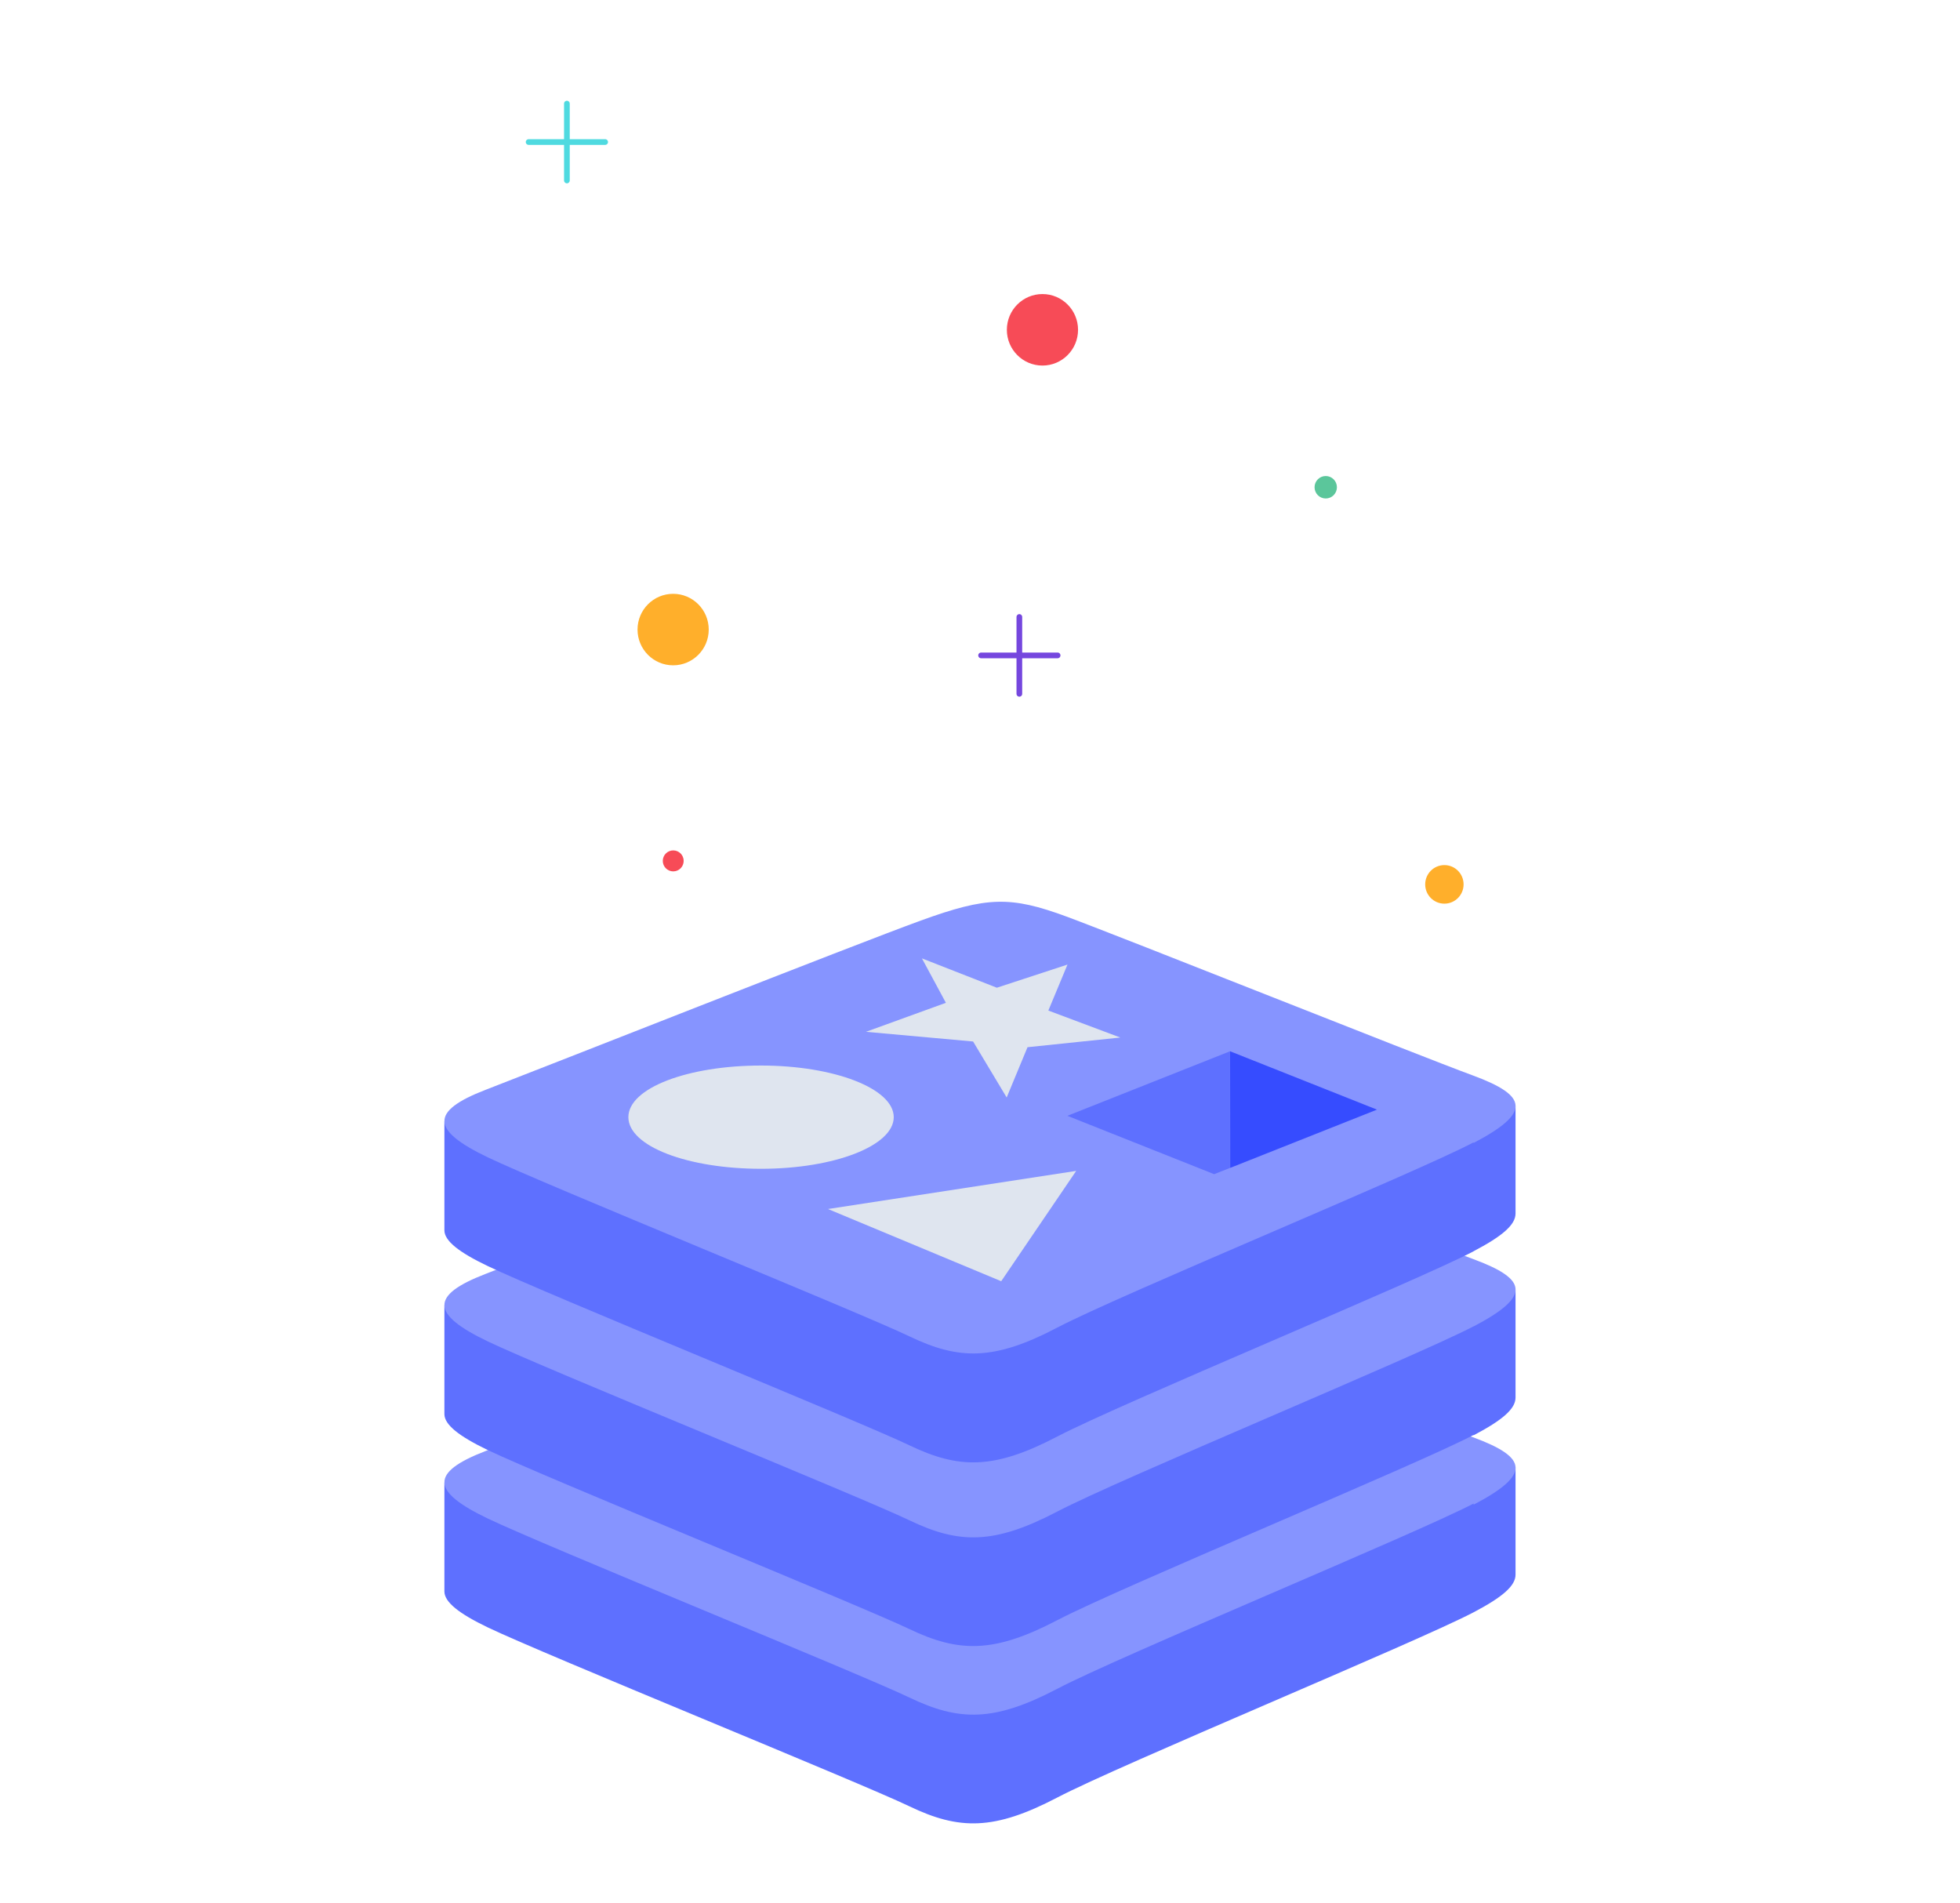 <svg xmlns="http://www.w3.org/2000/svg" width="172" height="167" fill="none" viewBox="0 0 172 167"><g clip-path="url(#clip0_310_1040)"><path fill="#5E70FF" d="M129.314 141.471C124.304 144.095 98.314 154.83 92.783 157.722C87.252 160.615 84.176 160.594 79.802 158.492C75.429 156.39 47.782 145.181 42.801 142.794C40.301 141.592 38.998 140.584 38.998 139.637V130.096C38.998 130.096 74.998 122.201 80.815 120.131C86.631 118.06 88.674 117.96 93.587 119.775C98.499 121.59 128.112 126.959 132.996 128.753V138.164C133 139.141 131.869 140.128 129.314 141.471Z"/><path fill="#8694FF" d="M129.316 131.928C124.305 134.553 98.316 145.277 92.785 148.18C87.254 151.082 84.178 151.051 79.804 148.949C75.431 146.847 47.784 135.627 42.803 133.241C37.821 130.855 37.713 129.207 42.607 127.321C47.501 125.434 75.029 114.563 80.819 112.52C86.608 110.477 88.678 110.349 93.591 112.165C98.503 113.98 124.374 124.311 129.255 126.108C134.137 127.904 134.335 129.393 129.316 132.028V131.928Z"/><path fill="#5E70FF" d="M129.314 125.909C124.304 128.544 98.314 139.269 92.783 142.161C87.252 145.053 84.176 145.032 79.802 142.941C75.429 140.85 47.782 129.621 42.801 127.233C40.301 126.028 38.998 125.022 38.998 124.075V114.534C38.998 114.534 74.998 106.642 80.815 104.569C86.631 102.497 88.674 102.398 93.587 104.214C98.499 106.029 128.112 111.397 132.996 113.192V122.626C132.996 123.613 131.865 124.6 129.312 125.941L129.314 125.909Z"/><path fill="#8694FF" d="M129.316 116.377C124.305 119.001 98.316 129.736 92.785 132.628C87.254 135.521 84.178 135.5 79.804 133.398C75.431 131.296 47.784 120.087 42.803 117.7C37.821 115.314 37.713 113.664 42.607 111.78C47.501 109.896 75 98.952 80.819 96.879C86.637 94.807 88.678 94.708 93.591 96.524C98.503 98.339 124.374 108.67 129.255 110.467C134.137 112.263 134.335 113.752 129.316 116.387V116.377Z"/><path fill="#5E70FF" d="M129.314 109.795C124.304 112.42 98.314 123.155 92.783 126.047C87.252 128.939 84.176 128.918 79.802 126.817C75.429 124.715 47.782 113.486 42.801 111.088C40.301 109.894 38.998 108.888 38.998 107.951V98.4C38.998 98.4 74.998 90.507 80.815 88.443C86.631 86.379 88.674 86.272 93.587 88.087C98.499 89.902 128.112 95.271 132.996 97.065V106.476C132.996 107.463 131.865 108.45 129.312 109.791L129.314 109.795Z"/><path fill="#8694FF" d="M129.316 100.235C124.306 102.889 98.316 113.587 92.785 116.487C87.254 119.388 84.178 119.359 79.805 117.257C75.431 115.155 47.784 103.937 42.803 101.549C37.822 99.161 37.713 97.513 42.607 95.628C47.501 93.744 75.029 82.871 80.819 80.769C86.608 78.668 88.678 78.609 93.591 80.424C98.504 82.24 124.374 92.571 129.256 94.367C134.137 96.164 134.335 97.653 129.316 100.288V100.235Z"/><path fill="#DFE5EF" d="M87.479 86.667L93.678 84.635L91.998 88.671L98.314 91.038L90.169 91.887L88.341 96.298L85.394 91.385L75.992 90.536L83.007 87.991L80.904 84.093L87.479 86.667Z"/><path fill="#DFE5EF" d="M87.862 112.42L72.659 106.085L94.442 102.739L87.862 112.42Z"/><path fill="#DFE5EF" d="M66.787 93.495C73.213 93.495 78.43 95.518 78.43 98.025C78.43 100.533 73.213 102.555 66.787 102.555C60.36 102.555 55.143 100.583 55.143 98.025C55.143 95.467 60.36 93.495 66.787 93.495Z"/><path fill="#364CFF" d="M107.946 92.243L120.836 97.364L107.956 102.475L107.946 92.243Z"/><path fill="#5E70FF" d="M107.943 92.243V102.475L106.548 103.028L93.668 97.906L107.943 92.243Z"/><path fill="#FFAF2B" d="M126.752 79.291C127.683 79.291 128.437 78.534 128.437 77.599C128.437 76.665 127.683 75.907 126.752 75.907C125.822 75.907 125.068 76.665 125.068 77.599C125.068 78.534 125.822 79.291 126.752 79.291Z"/><path fill="#F74B57" d="M59.08 76.459C59.586 76.459 59.996 76.046 59.996 75.538C59.996 75.03 59.586 74.618 59.08 74.618C58.574 74.618 58.163 75.03 58.163 75.538C58.163 76.046 58.574 76.459 59.08 76.459Z"/><path fill="#5BC69B" d="M116.34 43.739C116.882 43.739 117.321 43.297 117.321 42.753C117.321 42.209 116.882 41.768 116.34 41.768C115.798 41.768 115.359 42.209 115.359 42.753C115.359 43.297 115.798 43.739 116.34 43.739Z"/><path fill="#FFAF2B" d="M59.071 58.378C60.796 58.378 62.195 56.973 62.195 55.241C62.195 53.508 60.796 52.104 59.071 52.104C57.346 52.104 55.947 53.508 55.947 55.241C55.947 56.973 57.346 58.378 59.071 58.378Z"/><path fill="#F74B57" d="M91.48 32.076C93.206 32.076 94.604 30.672 94.604 28.939C94.604 27.207 93.206 25.802 91.48 25.802C89.755 25.802 88.357 27.207 88.357 28.939C88.357 30.672 89.755 32.076 91.48 32.076Z"/><path stroke="#7547DE" stroke-linecap="round" stroke-width=".5" d="M86.096 57.508H92.811"/><path stroke="#7547DE" stroke-linecap="round" stroke-width=".5" d="M89.453 54.136V60.88"/><path stroke="#4FDAE0" stroke-linecap="round" stroke-width=".5" d="M49.748 9.091V15.835"/><path stroke="#4FDAE0" stroke-linecap="round" stroke-width=".5" d="M53.105 12.463H46.39"/></g><defs><clipPath id="clip0_310_1040"><rect width="94" height="153" fill="#fff" transform="translate(39 7)"/></clipPath></defs></svg>